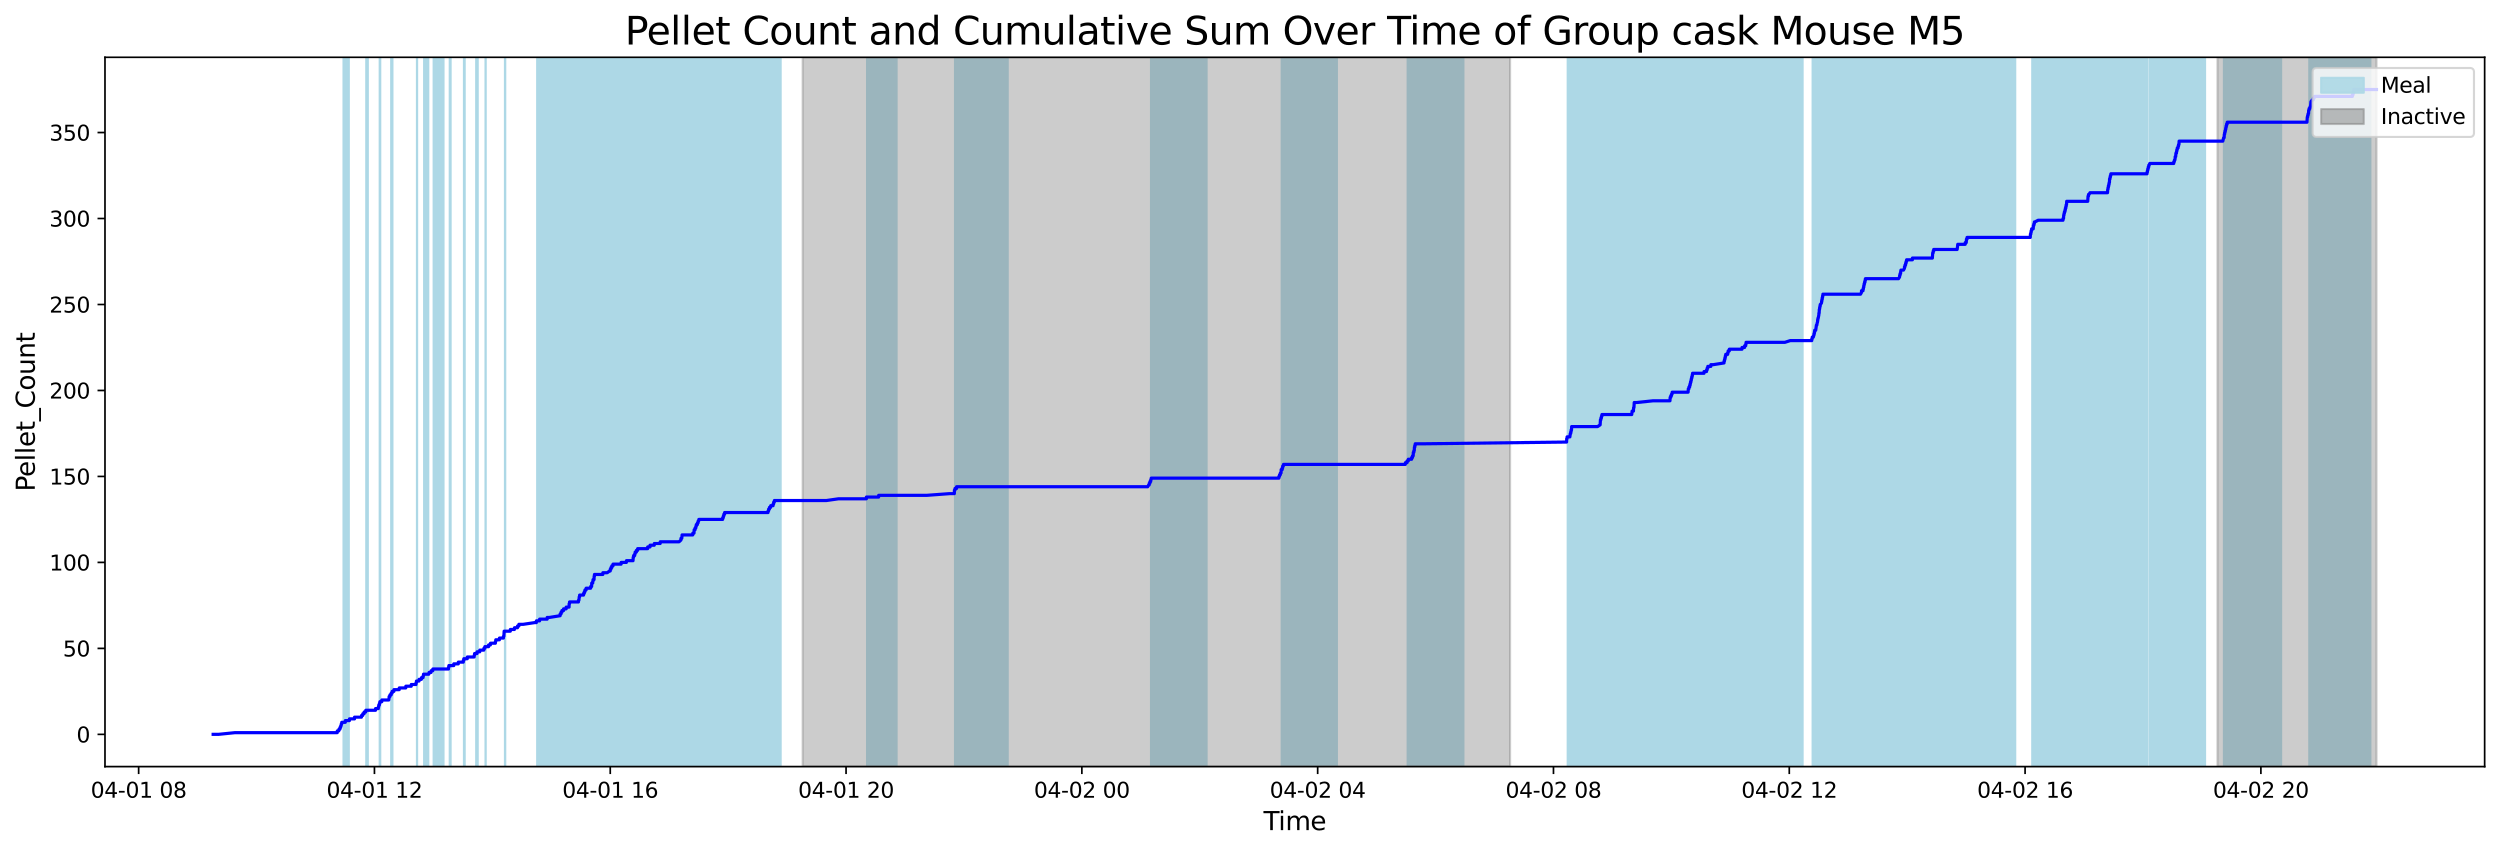 <?xml version="1.0" encoding="utf-8" standalone="no"?>
<!DOCTYPE svg PUBLIC "-//W3C//DTD SVG 1.1//EN"
  "http://www.w3.org/Graphics/SVG/1.1/DTD/svg11.dtd">
<svg xmlns:xlink="http://www.w3.org/1999/xlink" width="1172.435pt" height="399.009pt" viewBox="0 0 1172.435 399.009" xmlns="http://www.w3.org/2000/svg" version="1.1">
 <defs>
  <style type="text/css">*{stroke-linejoin: round; stroke-linecap: butt}</style>
 </defs>
 <g id="figure_1">
  <g id="patch_1">
   <path d="M 0 399.009 
L 1172.435 399.009 
L 1172.435 0 
L 0 0 
z
" style="fill: #ffffff"/>
  </g>
  <g id="axes_1">
   <g id="patch_2">
    <path d="M 49.235 359.517 
L 1165.235 359.517 
L 1165.235 26.877 
L 49.235 26.877 
z
" style="fill: #ffffff"/>
   </g>
   <g id="patch_3">
    <path d="M 163.58 359.517 
L 163.58 26.877 
L 161.104 26.877 
L 161.104 359.517 
z
" clip-path="url(#p92089dade2)" style="fill: #add8e6; stroke: #add8e6; stroke-linejoin: miter"/>
   </g>
   <g id="patch_4">
    <path d="M 162.637 359.517 
L 162.637 26.877 
L 162.728 26.877 
L 162.728 359.517 
z
" clip-path="url(#p92089dade2)" style="fill: #add8e6; stroke: #add8e6; stroke-linejoin: miter"/>
   </g>
   <g id="patch_5">
    <path d="M 172.492 359.517 
L 172.492 26.877 
L 171.768 26.877 
L 171.768 359.517 
z
" clip-path="url(#p92089dade2)" style="fill: #add8e6; stroke: #add8e6; stroke-linejoin: miter"/>
   </g>
   <g id="patch_6">
    <path d="M 178.069 359.517 
L 178.069 26.877 
L 178.323 26.877 
L 178.323 359.517 
z
" clip-path="url(#p92089dade2)" style="fill: #add8e6; stroke: #add8e6; stroke-linejoin: miter"/>
   </g>
   <g id="patch_7">
    <path d="M 184.034 359.517 
L 184.034 26.877 
L 183.464 26.877 
L 183.464 359.517 
z
" clip-path="url(#p92089dade2)" style="fill: #add8e6; stroke: #add8e6; stroke-linejoin: miter"/>
   </g>
   <g id="patch_8">
    <path d="M 195.543 359.517 
L 195.543 26.877 
L 195.61 26.877 
L 195.61 359.517 
z
" clip-path="url(#p92089dade2)" style="fill: #add8e6; stroke: #add8e6; stroke-linejoin: miter"/>
   </g>
   <g id="patch_9">
    <path d="M 200.84 359.517 
L 200.84 26.877 
L 198.896 26.877 
L 198.896 359.517 
z
" clip-path="url(#p92089dade2)" style="fill: #add8e6; stroke: #add8e6; stroke-linejoin: miter"/>
   </g>
   <g id="patch_10">
    <path d="M 207.996 359.517 
L 207.996 26.877 
L 203.373 26.877 
L 203.373 359.517 
z
" clip-path="url(#p92089dade2)" style="fill: #add8e6; stroke: #add8e6; stroke-linejoin: miter"/>
   </g>
   <g id="patch_11">
    <path d="M 210.92 359.517 
L 210.92 26.877 
L 211.326 26.877 
L 211.326 359.517 
z
" clip-path="url(#p92089dade2)" style="fill: #add8e6; stroke: #add8e6; stroke-linejoin: miter"/>
   </g>
   <g id="patch_12">
    <path d="M 217.582 359.517 
L 217.582 26.877 
L 217.927 26.877 
L 217.927 359.517 
z
" clip-path="url(#p92089dade2)" style="fill: #add8e6; stroke: #add8e6; stroke-linejoin: miter"/>
   </g>
   <g id="patch_13">
    <path d="M 224.034 359.517 
L 224.034 26.877 
L 223.318 26.877 
L 223.318 359.517 
z
" clip-path="url(#p92089dade2)" style="fill: #add8e6; stroke: #add8e6; stroke-linejoin: miter"/>
   </g>
   <g id="patch_14">
    <path d="M 227.697 359.517 
L 227.697 26.877 
L 227.78 26.877 
L 227.78 359.517 
z
" clip-path="url(#p92089dade2)" style="fill: #add8e6; stroke: #add8e6; stroke-linejoin: miter"/>
   </g>
   <g id="patch_15">
    <path d="M 236.94 359.517 
L 236.94 26.877 
L 236.81 26.877 
L 236.81 359.517 
z
" clip-path="url(#p92089dade2)" style="fill: #add8e6; stroke: #add8e6; stroke-linejoin: miter"/>
   </g>
   <g id="patch_16">
    <path d="M 277.977 359.517 
L 277.977 26.877 
L 251.923 26.877 
L 251.923 359.517 
z
" clip-path="url(#p92089dade2)" style="fill: #add8e6; stroke: #add8e6; stroke-linejoin: miter"/>
   </g>
   <g id="patch_17">
    <path d="M 289.681 359.517 
L 289.681 26.877 
L 262.942 26.877 
L 262.942 359.517 
z
" clip-path="url(#p92089dade2)" style="fill: #add8e6; stroke: #add8e6; stroke-linejoin: miter"/>
   </g>
   <g id="patch_18">
    <path d="M 267.292 359.517 
L 267.292 26.877 
L 267.579 26.877 
L 267.579 359.517 
z
" clip-path="url(#p92089dade2)" style="fill: #add8e6; stroke: #add8e6; stroke-linejoin: miter"/>
   </g>
   <g id="patch_19">
    <path d="M 272.431 359.517 
L 272.431 26.877 
L 272.178 26.877 
L 272.178 359.517 
z
" clip-path="url(#p92089dade2)" style="fill: #add8e6; stroke: #add8e6; stroke-linejoin: miter"/>
   </g>
   <g id="patch_20">
    <path d="M 274.145 359.517 
L 274.145 26.877 
L 274.624 26.877 
L 274.624 359.517 
z
" clip-path="url(#p92089dade2)" style="fill: #add8e6; stroke: #add8e6; stroke-linejoin: miter"/>
   </g>
   <g id="patch_21">
    <path d="M 277.381 359.517 
L 277.381 26.877 
L 278.403 26.877 
L 278.403 359.517 
z
" clip-path="url(#p92089dade2)" style="fill: #add8e6; stroke: #add8e6; stroke-linejoin: miter"/>
   </g>
   <g id="patch_22">
    <path d="M 278.911 359.517 
L 278.911 26.877 
L 279.071 26.877 
L 279.071 359.517 
z
" clip-path="url(#p92089dade2)" style="fill: #add8e6; stroke: #add8e6; stroke-linejoin: miter"/>
   </g>
   <g id="patch_23">
    <path d="M 313.065 359.517 
L 313.065 26.877 
L 286.856 26.877 
L 286.856 359.517 
z
" clip-path="url(#p92089dade2)" style="fill: #add8e6; stroke: #add8e6; stroke-linejoin: miter"/>
   </g>
   <g id="patch_24">
    <path d="M 287.532 359.517 
L 287.532 26.877 
L 287.936 26.877 
L 287.936 359.517 
z
" clip-path="url(#p92089dade2)" style="fill: #add8e6; stroke: #add8e6; stroke-linejoin: miter"/>
   </g>
   <g id="patch_25">
    <path d="M 324.078 359.517 
L 324.078 26.877 
L 297.565 26.877 
L 297.565 359.517 
z
" clip-path="url(#p92089dade2)" style="fill: #add8e6; stroke: #add8e6; stroke-linejoin: miter"/>
   </g>
   <g id="patch_26">
    <path d="M 298.112 359.517 
L 298.112 26.877 
L 298.122 26.877 
L 298.122 359.517 
z
" clip-path="url(#p92089dade2)" style="fill: #add8e6; stroke: #add8e6; stroke-linejoin: miter"/>
   </g>
   <g id="patch_27">
    <path d="M 346.487 359.517 
L 346.487 26.877 
L 319.948 26.877 
L 319.948 359.517 
z
" clip-path="url(#p92089dade2)" style="fill: #add8e6; stroke: #add8e6; stroke-linejoin: miter"/>
   </g>
   <g id="patch_28">
    <path d="M 321.198 359.517 
L 321.198 26.877 
L 320.289 26.877 
L 320.289 359.517 
z
" clip-path="url(#p92089dade2)" style="fill: #add8e6; stroke: #add8e6; stroke-linejoin: miter"/>
   </g>
   <g id="patch_29">
    <path d="M 325.903 359.517 
L 325.903 26.877 
L 325.832 26.877 
L 325.832 359.517 
z
" clip-path="url(#p92089dade2)" style="fill: #add8e6; stroke: #add8e6; stroke-linejoin: miter"/>
   </g>
   <g id="patch_30">
    <path d="M 327.133 359.517 
L 327.133 26.877 
L 326.922 26.877 
L 326.922 359.517 
z
" clip-path="url(#p92089dade2)" style="fill: #add8e6; stroke: #add8e6; stroke-linejoin: miter"/>
   </g>
   <g id="patch_31">
    <path d="M 328.028 359.517 
L 328.028 26.877 
L 328.233 26.877 
L 328.233 359.517 
z
" clip-path="url(#p92089dade2)" style="fill: #add8e6; stroke: #add8e6; stroke-linejoin: miter"/>
   </g>
   <g id="patch_32">
    <path d="M 366.108 359.517 
L 366.108 26.877 
L 339.517 26.877 
L 339.517 359.517 
z
" clip-path="url(#p92089dade2)" style="fill: #add8e6; stroke: #add8e6; stroke-linejoin: miter"/>
   </g>
   <g id="patch_33">
    <path d="M 340.185 359.517 
L 340.185 26.877 
L 340.289 26.877 
L 340.289 359.517 
z
" clip-path="url(#p92089dade2)" style="fill: #add8e6; stroke: #add8e6; stroke-linejoin: miter"/>
   </g>
   <g id="patch_34">
    <path d="M 360.726 359.517 
L 360.726 26.877 
L 360.687 26.877 
L 360.687 359.517 
z
" clip-path="url(#p92089dade2)" style="fill: #add8e6; stroke: #add8e6; stroke-linejoin: miter"/>
   </g>
   <g id="patch_35">
    <path d="M 362.614 359.517 
L 362.614 26.877 
L 363.516 26.877 
L 363.516 359.517 
z
" clip-path="url(#p92089dade2)" style="fill: #add8e6; stroke: #add8e6; stroke-linejoin: miter"/>
   </g>
   <g id="patch_36">
    <path d="M 420.472 359.517 
L 420.472 26.877 
L 406.631 26.877 
L 406.631 359.517 
z
" clip-path="url(#p92089dade2)" style="fill: #add8e6; stroke: #add8e6; stroke-linejoin: miter"/>
   </g>
   <g id="patch_37">
    <path d="M 472.586 359.517 
L 472.586 26.877 
L 447.876 26.877 
L 447.876 359.517 
z
" clip-path="url(#p92089dade2)" style="fill: #add8e6; stroke: #add8e6; stroke-linejoin: miter"/>
   </g>
   <g id="patch_38">
    <path d="M 448.819 359.517 
L 448.819 26.877 
L 448.89 26.877 
L 448.89 359.517 
z
" clip-path="url(#p92089dade2)" style="fill: #add8e6; stroke: #add8e6; stroke-linejoin: miter"/>
   </g>
   <g id="patch_39">
    <path d="M 565.855 359.517 
L 565.855 26.877 
L 539.792 26.877 
L 539.792 359.517 
z
" clip-path="url(#p92089dade2)" style="fill: #add8e6; stroke: #add8e6; stroke-linejoin: miter"/>
   </g>
   <g id="patch_40">
    <path d="M 540.514 359.517 
L 540.514 26.877 
L 540.27 26.877 
L 540.27 359.517 
z
" clip-path="url(#p92089dade2)" style="fill: #add8e6; stroke: #add8e6; stroke-linejoin: miter"/>
   </g>
   <g id="patch_41">
    <path d="M 626.962 359.517 
L 626.962 26.877 
L 601.084 26.877 
L 601.084 359.517 
z
" clip-path="url(#p92089dade2)" style="fill: #add8e6; stroke: #add8e6; stroke-linejoin: miter"/>
   </g>
   <g id="patch_42">
    <path d="M 601.611 359.517 
L 601.611 26.877 
L 601.921 26.877 
L 601.921 359.517 
z
" clip-path="url(#p92089dade2)" style="fill: #add8e6; stroke: #add8e6; stroke-linejoin: miter"/>
   </g>
   <g id="patch_43">
    <path d="M 686.294 359.517 
L 686.294 26.877 
L 660.156 26.877 
L 660.156 359.517 
z
" clip-path="url(#p92089dade2)" style="fill: #add8e6; stroke: #add8e6; stroke-linejoin: miter"/>
   </g>
   <g id="patch_44">
    <path d="M 666.424 359.517 
L 666.424 26.877 
L 662.274 26.877 
L 662.274 359.517 
z
" clip-path="url(#p92089dade2)" style="fill: #add8e6; stroke: #add8e6; stroke-linejoin: miter"/>
   </g>
   <g id="patch_45">
    <path d="M 662.942 359.517 
L 662.942 26.877 
L 663.547 26.877 
L 663.547 359.517 
z
" clip-path="url(#p92089dade2)" style="fill: #add8e6; stroke: #add8e6; stroke-linejoin: miter"/>
   </g>
   <g id="patch_46">
    <path d="M 664.028 359.517 
L 664.028 26.877 
L 664.192 26.877 
L 664.192 359.517 
z
" clip-path="url(#p92089dade2)" style="fill: #add8e6; stroke: #add8e6; stroke-linejoin: miter"/>
   </g>
   <g id="patch_47">
    <path d="M 761.708 359.517 
L 761.708 26.877 
L 735.213 26.877 
L 735.213 359.517 
z
" clip-path="url(#p92089dade2)" style="fill: #add8e6; stroke: #add8e6; stroke-linejoin: miter"/>
   </g>
   <g id="patch_48">
    <path d="M 763.52 359.517 
L 763.52 26.877 
L 737.311 26.877 
L 737.311 359.517 
z
" clip-path="url(#p92089dade2)" style="fill: #add8e6; stroke: #add8e6; stroke-linejoin: miter"/>
   </g>
   <g id="patch_49">
    <path d="M 777.597 359.517 
L 777.597 26.877 
L 751.288 26.877 
L 751.288 359.517 
z
" clip-path="url(#p92089dade2)" style="fill: #add8e6; stroke: #add8e6; stroke-linejoin: miter"/>
   </g>
   <g id="patch_50">
    <path d="M 753.291 359.517 
L 753.291 26.877 
L 751.635 26.877 
L 751.635 359.517 
z
" clip-path="url(#p92089dade2)" style="fill: #add8e6; stroke: #add8e6; stroke-linejoin: miter"/>
   </g>
   <g id="patch_51">
    <path d="M 792.503 359.517 
L 792.503 26.877 
L 765.665 26.877 
L 765.665 359.517 
z
" clip-path="url(#p92089dade2)" style="fill: #add8e6; stroke: #add8e6; stroke-linejoin: miter"/>
   </g>
   <g id="patch_52">
    <path d="M 793.256 359.517 
L 793.256 26.877 
L 766.695 26.877 
L 766.695 359.517 
z
" clip-path="url(#p92089dade2)" style="fill: #add8e6; stroke: #add8e6; stroke-linejoin: miter"/>
   </g>
   <g id="patch_53">
    <path d="M 802.487 359.517 
L 802.487 26.877 
L 783.851 26.877 
L 783.851 359.517 
z
" clip-path="url(#p92089dade2)" style="fill: #add8e6; stroke: #add8e6; stroke-linejoin: miter"/>
   </g>
   <g id="patch_54">
    <path d="M 784.802 359.517 
L 784.802 26.877 
L 784.581 26.877 
L 784.581 359.517 
z
" clip-path="url(#p92089dade2)" style="fill: #add8e6; stroke: #add8e6; stroke-linejoin: miter"/>
   </g>
   <g id="patch_55">
    <path d="M 818.883 359.517 
L 818.883 26.877 
L 793.824 26.877 
L 793.824 359.517 
z
" clip-path="url(#p92089dade2)" style="fill: #add8e6; stroke: #add8e6; stroke-linejoin: miter"/>
   </g>
   <g id="patch_56">
    <path d="M 800.681 359.517 
L 800.681 26.877 
L 801.167 26.877 
L 801.167 359.517 
z
" clip-path="url(#p92089dade2)" style="fill: #add8e6; stroke: #add8e6; stroke-linejoin: miter"/>
   </g>
   <g id="patch_57">
    <path d="M 835.624 359.517 
L 835.624 26.877 
L 809.666 26.877 
L 809.666 359.517 
z
" clip-path="url(#p92089dade2)" style="fill: #add8e6; stroke: #add8e6; stroke-linejoin: miter"/>
   </g>
   <g id="patch_58">
    <path d="M 810.49 359.517 
L 810.49 26.877 
L 811.298 26.877 
L 811.298 359.517 
z
" clip-path="url(#p92089dade2)" style="fill: #add8e6; stroke: #add8e6; stroke-linejoin: miter"/>
   </g>
   <g id="patch_59">
    <path d="M 845.377 359.517 
L 845.377 26.877 
L 819.139 26.877 
L 819.139 359.517 
z
" clip-path="url(#p92089dade2)" style="fill: #add8e6; stroke: #add8e6; stroke-linejoin: miter"/>
   </g>
   <g id="patch_60">
    <path d="M 866.788 359.517 
L 866.788 26.877 
L 850.073 26.877 
L 850.073 359.517 
z
" clip-path="url(#p92089dade2)" style="fill: #add8e6; stroke: #add8e6; stroke-linejoin: miter"/>
   </g>
   <g id="patch_61">
    <path d="M 877.343 359.517 
L 877.343 26.877 
L 851.252 26.877 
L 851.252 359.517 
z
" clip-path="url(#p92089dade2)" style="fill: #add8e6; stroke: #add8e6; stroke-linejoin: miter"/>
   </g>
   <g id="patch_62">
    <path d="M 875.445 359.517 
L 875.445 26.877 
L 852.438 26.877 
L 852.438 359.517 
z
" clip-path="url(#p92089dade2)" style="fill: #add8e6; stroke: #add8e6; stroke-linejoin: miter"/>
   </g>
   <g id="patch_63">
    <path d="M 869.365 359.517 
L 869.365 26.877 
L 852.659 26.877 
L 852.659 359.517 
z
" clip-path="url(#p92089dade2)" style="fill: #add8e6; stroke: #add8e6; stroke-linejoin: miter"/>
   </g>
   <g id="patch_64">
    <path d="M 861.574 359.517 
L 861.574 26.877 
L 854.045 26.877 
L 854.045 359.517 
z
" clip-path="url(#p92089dade2)" style="fill: #add8e6; stroke: #add8e6; stroke-linejoin: miter"/>
   </g>
   <g id="patch_65">
    <path d="M 879.787 359.517 
L 879.787 26.877 
L 855.212 26.877 
L 855.212 359.517 
z
" clip-path="url(#p92089dade2)" style="fill: #add8e6; stroke: #add8e6; stroke-linejoin: miter"/>
   </g>
   <g id="patch_66">
    <path d="M 900.087 359.517 
L 900.087 26.877 
L 873.337 26.877 
L 873.337 359.517 
z
" clip-path="url(#p92089dade2)" style="fill: #add8e6; stroke: #add8e6; stroke-linejoin: miter"/>
   </g>
   <g id="patch_67">
    <path d="M 873.895 359.517 
L 873.895 26.877 
L 875.133 26.877 
L 875.133 359.517 
z
" clip-path="url(#p92089dade2)" style="fill: #add8e6; stroke: #add8e6; stroke-linejoin: miter"/>
   </g>
   <g id="patch_68">
    <path d="M 918.042 359.517 
L 918.042 26.877 
L 891.659 26.877 
L 891.659 359.517 
z
" clip-path="url(#p92089dade2)" style="fill: #add8e6; stroke: #add8e6; stroke-linejoin: miter"/>
   </g>
   <g id="patch_69">
    <path d="M 920.277 359.517 
L 920.277 26.877 
L 894.679 26.877 
L 894.679 359.517 
z
" clip-path="url(#p92089dade2)" style="fill: #add8e6; stroke: #add8e6; stroke-linejoin: miter"/>
   </g>
   <g id="patch_70">
    <path d="M 933.462 359.517 
L 933.462 26.877 
L 907.204 26.877 
L 907.204 359.517 
z
" clip-path="url(#p92089dade2)" style="fill: #add8e6; stroke: #add8e6; stroke-linejoin: miter"/>
   </g>
   <g id="patch_71">
    <path d="M 945.082 359.517 
L 945.082 26.877 
L 918.807 26.877 
L 918.807 359.517 
z
" clip-path="url(#p92089dade2)" style="fill: #add8e6; stroke: #add8e6; stroke-linejoin: miter"/>
   </g>
   <g id="patch_72">
    <path d="M 927.873 359.517 
L 927.873 26.877 
L 922.815 26.877 
L 922.815 359.517 
z
" clip-path="url(#p92089dade2)" style="fill: #add8e6; stroke: #add8e6; stroke-linejoin: miter"/>
   </g>
   <g id="patch_73">
    <path d="M 979.364 359.517 
L 979.364 26.877 
L 953.072 26.877 
L 953.072 359.517 
z
" clip-path="url(#p92089dade2)" style="fill: #add8e6; stroke: #add8e6; stroke-linejoin: miter"/>
   </g>
   <g id="patch_74">
    <path d="M 980.769 359.517 
L 980.769 26.877 
L 954.254 26.877 
L 954.254 359.517 
z
" clip-path="url(#p92089dade2)" style="fill: #add8e6; stroke: #add8e6; stroke-linejoin: miter"/>
   </g>
   <g id="patch_75">
    <path d="M 983.05 359.517 
L 983.05 26.877 
L 967.786 26.877 
L 967.786 359.517 
z
" clip-path="url(#p92089dade2)" style="fill: #add8e6; stroke: #add8e6; stroke-linejoin: miter"/>
   </g>
   <g id="patch_76">
    <path d="M 974.72 359.517 
L 974.72 26.877 
L 968.008 26.877 
L 968.008 359.517 
z
" clip-path="url(#p92089dade2)" style="fill: #add8e6; stroke: #add8e6; stroke-linejoin: miter"/>
   </g>
   <g id="patch_77">
    <path d="M 968.707 359.517 
L 968.707 26.877 
L 969.598 26.877 
L 969.598 359.517 
z
" clip-path="url(#p92089dade2)" style="fill: #add8e6; stroke: #add8e6; stroke-linejoin: miter"/>
   </g>
   <g id="patch_78">
    <path d="M 1006.311 359.517 
L 1006.311 26.877 
L 979.703 26.877 
L 979.703 359.517 
z
" clip-path="url(#p92089dade2)" style="fill: #add8e6; stroke: #add8e6; stroke-linejoin: miter"/>
   </g>
   <g id="patch_79">
    <path d="M 1006.887 359.517 
L 1006.887 26.877 
L 990.318 26.877 
L 990.318 359.517 
z
" clip-path="url(#p92089dade2)" style="fill: #add8e6; stroke: #add8e6; stroke-linejoin: miter"/>
   </g>
   <g id="patch_80">
    <path d="M 1034.111 359.517 
L 1034.111 26.877 
L 1008.004 26.877 
L 1008.004 359.517 
z
" clip-path="url(#p92089dade2)" style="fill: #add8e6; stroke: #add8e6; stroke-linejoin: miter"/>
   </g>
   <g id="patch_81">
    <path d="M 1023.534 359.517 
L 1023.534 26.877 
L 1019.78 26.877 
L 1019.78 359.517 
z
" clip-path="url(#p92089dade2)" style="fill: #add8e6; stroke: #add8e6; stroke-linejoin: miter"/>
   </g>
   <g id="patch_82">
    <path d="M 1024.492 359.517 
L 1024.492 26.877 
L 1022.162 26.877 
L 1022.162 359.517 
z
" clip-path="url(#p92089dade2)" style="fill: #add8e6; stroke: #add8e6; stroke-linejoin: miter"/>
   </g>
   <g id="patch_83">
    <path d="M 1069.783 359.517 
L 1069.783 26.877 
L 1042.963 26.877 
L 1042.963 359.517 
z
" clip-path="url(#p92089dade2)" style="fill: #add8e6; stroke: #add8e6; stroke-linejoin: miter"/>
   </g>
   <g id="patch_84">
    <path d="M 1057.474 359.517 
L 1057.474 26.877 
L 1043.775 26.877 
L 1043.775 359.517 
z
" clip-path="url(#p92089dade2)" style="fill: #add8e6; stroke: #add8e6; stroke-linejoin: miter"/>
   </g>
   <g id="patch_85">
    <path d="M 1044.706 359.517 
L 1044.706 26.877 
L 1044.829 26.877 
L 1044.829 359.517 
z
" clip-path="url(#p92089dade2)" style="fill: #add8e6; stroke: #add8e6; stroke-linejoin: miter"/>
   </g>
   <g id="patch_86">
    <path d="M 1109.118 359.517 
L 1109.118 26.877 
L 1082.995 26.877 
L 1082.995 359.517 
z
" clip-path="url(#p92089dade2)" style="fill: #add8e6; stroke: #add8e6; stroke-linejoin: miter"/>
   </g>
   <g id="patch_87">
    <path d="M 1083.516 359.517 
L 1083.516 26.877 
L 1084.112 26.877 
L 1084.112 359.517 
z
" clip-path="url(#p92089dade2)" style="fill: #add8e6; stroke: #add8e6; stroke-linejoin: miter"/>
   </g>
   <g id="patch_88">
    <path d="M 1111.637 359.517 
L 1111.637 26.877 
L 1086.981 26.877 
L 1086.981 359.517 
z
" clip-path="url(#p92089dade2)" style="fill: #add8e6; stroke: #add8e6; stroke-linejoin: miter"/>
   </g>
   <g id="patch_89">
    <path d="M 1103.617 359.517 
L 1103.617 26.877 
L 1104.208 26.877 
L 1104.208 359.517 
z
" clip-path="url(#p92089dade2)" style="fill: #add8e6; stroke: #add8e6; stroke-linejoin: miter"/>
   </g>
   <g id="patch_90">
    <path d="M 376.428 359.517 
L 376.428 26.877 
L 708.187 26.877 
L 708.187 359.517 
z
" clip-path="url(#p92089dade2)" style="fill: #808080; opacity: 0.4; stroke: #808080; stroke-linejoin: miter"/>
   </g>
   <g id="patch_91">
    <path d="M 1039.946 359.517 
L 1039.946 26.877 
L 1114.508 26.877 
L 1114.508 359.517 
z
" clip-path="url(#p92089dade2)" style="fill: #808080; opacity: 0.4; stroke: #808080; stroke-linejoin: miter"/>
   </g>
   <g id="matplotlib.axis_1">
    <g id="xtick_1">
     <g id="line2d_1">
      <defs>
       <path id="m3ced8409f7" d="M 0 0 
L 0 3.5 
" style="stroke: #000000; stroke-width: 0.8"/>
      </defs>
      <g>
       <use xlink:href="#m3ced8409f7" x="65.02" y="359.517" style="stroke: #000000; stroke-width: 0.8"/>
      </g>
     </g>
     <g id="text_1">
      <!-- 04-01 08 -->
      <g transform="translate(42.54 374.116) scale(0.1 -0.1)">
       <defs>
        <path id="DejaVuSans-30" d="M 2034 4250 
Q 1547 4250 1301 3770 
Q 1056 3291 1056 2328 
Q 1056 1369 1301 889 
Q 1547 409 2034 409 
Q 2525 409 2770 889 
Q 3016 1369 3016 2328 
Q 3016 3291 2770 3770 
Q 2525 4250 2034 4250 
z
M 2034 4750 
Q 2819 4750 3233 4129 
Q 3647 3509 3647 2328 
Q 3647 1150 3233 529 
Q 2819 -91 2034 -91 
Q 1250 -91 836 529 
Q 422 1150 422 2328 
Q 422 3509 836 4129 
Q 1250 4750 2034 4750 
z
" transform="scale(0.016)"/>
        <path id="DejaVuSans-34" d="M 2419 4116 
L 825 1625 
L 2419 1625 
L 2419 4116 
z
M 2253 4666 
L 3047 4666 
L 3047 1625 
L 3713 1625 
L 3713 1100 
L 3047 1100 
L 3047 0 
L 2419 0 
L 2419 1100 
L 313 1100 
L 313 1709 
L 2253 4666 
z
" transform="scale(0.016)"/>
        <path id="DejaVuSans-2d" d="M 313 2009 
L 1997 2009 
L 1997 1497 
L 313 1497 
L 313 2009 
z
" transform="scale(0.016)"/>
        <path id="DejaVuSans-31" d="M 794 531 
L 1825 531 
L 1825 4091 
L 703 3866 
L 703 4441 
L 1819 4666 
L 2450 4666 
L 2450 531 
L 3481 531 
L 3481 0 
L 794 0 
L 794 531 
z
" transform="scale(0.016)"/>
        <path id="DejaVuSans-20" transform="scale(0.016)"/>
        <path id="DejaVuSans-38" d="M 2034 2216 
Q 1584 2216 1326 1975 
Q 1069 1734 1069 1313 
Q 1069 891 1326 650 
Q 1584 409 2034 409 
Q 2484 409 2743 651 
Q 3003 894 3003 1313 
Q 3003 1734 2745 1975 
Q 2488 2216 2034 2216 
z
M 1403 2484 
Q 997 2584 770 2862 
Q 544 3141 544 3541 
Q 544 4100 942 4425 
Q 1341 4750 2034 4750 
Q 2731 4750 3128 4425 
Q 3525 4100 3525 3541 
Q 3525 3141 3298 2862 
Q 3072 2584 2669 2484 
Q 3125 2378 3379 2068 
Q 3634 1759 3634 1313 
Q 3634 634 3220 271 
Q 2806 -91 2034 -91 
Q 1263 -91 848 271 
Q 434 634 434 1313 
Q 434 1759 690 2068 
Q 947 2378 1403 2484 
z
M 1172 3481 
Q 1172 3119 1398 2916 
Q 1625 2713 2034 2713 
Q 2441 2713 2670 2916 
Q 2900 3119 2900 3481 
Q 2900 3844 2670 4047 
Q 2441 4250 2034 4250 
Q 1625 4250 1398 4047 
Q 1172 3844 1172 3481 
z
" transform="scale(0.016)"/>
       </defs>
       <use xlink:href="#DejaVuSans-30"/>
       <use xlink:href="#DejaVuSans-34" x="63.623"/>
       <use xlink:href="#DejaVuSans-2d" x="127.246"/>
       <use xlink:href="#DejaVuSans-30" x="163.33"/>
       <use xlink:href="#DejaVuSans-31" x="226.953"/>
       <use xlink:href="#DejaVuSans-20" x="290.576"/>
       <use xlink:href="#DejaVuSans-30" x="322.363"/>
       <use xlink:href="#DejaVuSans-38" x="385.986"/>
      </g>
     </g>
    </g>
    <g id="xtick_2">
     <g id="line2d_2">
      <g>
       <use xlink:href="#m3ced8409f7" x="175.606" y="359.517" style="stroke: #000000; stroke-width: 0.8"/>
      </g>
     </g>
     <g id="text_2">
      <!-- 04-01 12 -->
      <g transform="translate(153.126 374.116) scale(0.1 -0.1)">
       <defs>
        <path id="DejaVuSans-32" d="M 1228 531 
L 3431 531 
L 3431 0 
L 469 0 
L 469 531 
Q 828 903 1448 1529 
Q 2069 2156 2228 2338 
Q 2531 2678 2651 2914 
Q 2772 3150 2772 3378 
Q 2772 3750 2511 3984 
Q 2250 4219 1831 4219 
Q 1534 4219 1204 4116 
Q 875 4013 500 3803 
L 500 4441 
Q 881 4594 1212 4672 
Q 1544 4750 1819 4750 
Q 2544 4750 2975 4387 
Q 3406 4025 3406 3419 
Q 3406 3131 3298 2873 
Q 3191 2616 2906 2266 
Q 2828 2175 2409 1742 
Q 1991 1309 1228 531 
z
" transform="scale(0.016)"/>
       </defs>
       <use xlink:href="#DejaVuSans-30"/>
       <use xlink:href="#DejaVuSans-34" x="63.623"/>
       <use xlink:href="#DejaVuSans-2d" x="127.246"/>
       <use xlink:href="#DejaVuSans-30" x="163.33"/>
       <use xlink:href="#DejaVuSans-31" x="226.953"/>
       <use xlink:href="#DejaVuSans-20" x="290.576"/>
       <use xlink:href="#DejaVuSans-31" x="322.363"/>
       <use xlink:href="#DejaVuSans-32" x="385.986"/>
      </g>
     </g>
    </g>
    <g id="xtick_3">
     <g id="line2d_3">
      <g>
       <use xlink:href="#m3ced8409f7" x="286.193" y="359.517" style="stroke: #000000; stroke-width: 0.8"/>
      </g>
     </g>
     <g id="text_3">
      <!-- 04-01 16 -->
      <g transform="translate(263.712 374.116) scale(0.1 -0.1)">
       <defs>
        <path id="DejaVuSans-36" d="M 2113 2584 
Q 1688 2584 1439 2293 
Q 1191 2003 1191 1497 
Q 1191 994 1439 701 
Q 1688 409 2113 409 
Q 2538 409 2786 701 
Q 3034 994 3034 1497 
Q 3034 2003 2786 2293 
Q 2538 2584 2113 2584 
z
M 3366 4563 
L 3366 3988 
Q 3128 4100 2886 4159 
Q 2644 4219 2406 4219 
Q 1781 4219 1451 3797 
Q 1122 3375 1075 2522 
Q 1259 2794 1537 2939 
Q 1816 3084 2150 3084 
Q 2853 3084 3261 2657 
Q 3669 2231 3669 1497 
Q 3669 778 3244 343 
Q 2819 -91 2113 -91 
Q 1303 -91 875 529 
Q 447 1150 447 2328 
Q 447 3434 972 4092 
Q 1497 4750 2381 4750 
Q 2619 4750 2861 4703 
Q 3103 4656 3366 4563 
z
" transform="scale(0.016)"/>
       </defs>
       <use xlink:href="#DejaVuSans-30"/>
       <use xlink:href="#DejaVuSans-34" x="63.623"/>
       <use xlink:href="#DejaVuSans-2d" x="127.246"/>
       <use xlink:href="#DejaVuSans-30" x="163.33"/>
       <use xlink:href="#DejaVuSans-31" x="226.953"/>
       <use xlink:href="#DejaVuSans-20" x="290.576"/>
       <use xlink:href="#DejaVuSans-31" x="322.363"/>
       <use xlink:href="#DejaVuSans-36" x="385.986"/>
      </g>
     </g>
    </g>
    <g id="xtick_4">
     <g id="line2d_4">
      <g>
       <use xlink:href="#m3ced8409f7" x="396.779" y="359.517" style="stroke: #000000; stroke-width: 0.8"/>
      </g>
     </g>
     <g id="text_4">
      <!-- 04-01 20 -->
      <g transform="translate(374.299 374.116) scale(0.1 -0.1)">
       <use xlink:href="#DejaVuSans-30"/>
       <use xlink:href="#DejaVuSans-34" x="63.623"/>
       <use xlink:href="#DejaVuSans-2d" x="127.246"/>
       <use xlink:href="#DejaVuSans-30" x="163.33"/>
       <use xlink:href="#DejaVuSans-31" x="226.953"/>
       <use xlink:href="#DejaVuSans-20" x="290.576"/>
       <use xlink:href="#DejaVuSans-32" x="322.363"/>
       <use xlink:href="#DejaVuSans-30" x="385.986"/>
      </g>
     </g>
    </g>
    <g id="xtick_5">
     <g id="line2d_5">
      <g>
       <use xlink:href="#m3ced8409f7" x="507.366" y="359.517" style="stroke: #000000; stroke-width: 0.8"/>
      </g>
     </g>
     <g id="text_5">
      <!-- 04-02 00 -->
      <g transform="translate(484.885 374.116) scale(0.1 -0.1)">
       <use xlink:href="#DejaVuSans-30"/>
       <use xlink:href="#DejaVuSans-34" x="63.623"/>
       <use xlink:href="#DejaVuSans-2d" x="127.246"/>
       <use xlink:href="#DejaVuSans-30" x="163.33"/>
       <use xlink:href="#DejaVuSans-32" x="226.953"/>
       <use xlink:href="#DejaVuSans-20" x="290.576"/>
       <use xlink:href="#DejaVuSans-30" x="322.363"/>
       <use xlink:href="#DejaVuSans-30" x="385.986"/>
      </g>
     </g>
    </g>
    <g id="xtick_6">
     <g id="line2d_6">
      <g>
       <use xlink:href="#m3ced8409f7" x="617.952" y="359.517" style="stroke: #000000; stroke-width: 0.8"/>
      </g>
     </g>
     <g id="text_6">
      <!-- 04-02 04 -->
      <g transform="translate(595.471 374.116) scale(0.1 -0.1)">
       <use xlink:href="#DejaVuSans-30"/>
       <use xlink:href="#DejaVuSans-34" x="63.623"/>
       <use xlink:href="#DejaVuSans-2d" x="127.246"/>
       <use xlink:href="#DejaVuSans-30" x="163.33"/>
       <use xlink:href="#DejaVuSans-32" x="226.953"/>
       <use xlink:href="#DejaVuSans-20" x="290.576"/>
       <use xlink:href="#DejaVuSans-30" x="322.363"/>
       <use xlink:href="#DejaVuSans-34" x="385.986"/>
      </g>
     </g>
    </g>
    <g id="xtick_7">
     <g id="line2d_7">
      <g>
       <use xlink:href="#m3ced8409f7" x="728.538" y="359.517" style="stroke: #000000; stroke-width: 0.8"/>
      </g>
     </g>
     <g id="text_7">
      <!-- 04-02 08 -->
      <g transform="translate(706.058 374.116) scale(0.1 -0.1)">
       <use xlink:href="#DejaVuSans-30"/>
       <use xlink:href="#DejaVuSans-34" x="63.623"/>
       <use xlink:href="#DejaVuSans-2d" x="127.246"/>
       <use xlink:href="#DejaVuSans-30" x="163.33"/>
       <use xlink:href="#DejaVuSans-32" x="226.953"/>
       <use xlink:href="#DejaVuSans-20" x="290.576"/>
       <use xlink:href="#DejaVuSans-30" x="322.363"/>
       <use xlink:href="#DejaVuSans-38" x="385.986"/>
      </g>
     </g>
    </g>
    <g id="xtick_8">
     <g id="line2d_8">
      <g>
       <use xlink:href="#m3ced8409f7" x="839.125" y="359.517" style="stroke: #000000; stroke-width: 0.8"/>
      </g>
     </g>
     <g id="text_8">
      <!-- 04-02 12 -->
      <g transform="translate(816.644 374.116) scale(0.1 -0.1)">
       <use xlink:href="#DejaVuSans-30"/>
       <use xlink:href="#DejaVuSans-34" x="63.623"/>
       <use xlink:href="#DejaVuSans-2d" x="127.246"/>
       <use xlink:href="#DejaVuSans-30" x="163.33"/>
       <use xlink:href="#DejaVuSans-32" x="226.953"/>
       <use xlink:href="#DejaVuSans-20" x="290.576"/>
       <use xlink:href="#DejaVuSans-31" x="322.363"/>
       <use xlink:href="#DejaVuSans-32" x="385.986"/>
      </g>
     </g>
    </g>
    <g id="xtick_9">
     <g id="line2d_9">
      <g>
       <use xlink:href="#m3ced8409f7" x="949.711" y="359.517" style="stroke: #000000; stroke-width: 0.8"/>
      </g>
     </g>
     <g id="text_9">
      <!-- 04-02 16 -->
      <g transform="translate(927.231 374.116) scale(0.1 -0.1)">
       <use xlink:href="#DejaVuSans-30"/>
       <use xlink:href="#DejaVuSans-34" x="63.623"/>
       <use xlink:href="#DejaVuSans-2d" x="127.246"/>
       <use xlink:href="#DejaVuSans-30" x="163.33"/>
       <use xlink:href="#DejaVuSans-32" x="226.953"/>
       <use xlink:href="#DejaVuSans-20" x="290.576"/>
       <use xlink:href="#DejaVuSans-31" x="322.363"/>
       <use xlink:href="#DejaVuSans-36" x="385.986"/>
      </g>
     </g>
    </g>
    <g id="xtick_10">
     <g id="line2d_10">
      <g>
       <use xlink:href="#m3ced8409f7" x="1060.297" y="359.517" style="stroke: #000000; stroke-width: 0.8"/>
      </g>
     </g>
     <g id="text_10">
      <!-- 04-02 20 -->
      <g transform="translate(1037.817 374.116) scale(0.1 -0.1)">
       <use xlink:href="#DejaVuSans-30"/>
       <use xlink:href="#DejaVuSans-34" x="63.623"/>
       <use xlink:href="#DejaVuSans-2d" x="127.246"/>
       <use xlink:href="#DejaVuSans-30" x="163.33"/>
       <use xlink:href="#DejaVuSans-32" x="226.953"/>
       <use xlink:href="#DejaVuSans-20" x="290.576"/>
       <use xlink:href="#DejaVuSans-32" x="322.363"/>
       <use xlink:href="#DejaVuSans-30" x="385.986"/>
      </g>
     </g>
    </g>
    <g id="text_11">
     <!-- Time -->
     <g transform="translate(592.555 389.313) scale(0.12 -0.12)">
      <defs>
       <path id="DejaVuSans-54" d="M -19 4666 
L 3928 4666 
L 3928 4134 
L 2272 4134 
L 2272 0 
L 1638 0 
L 1638 4134 
L -19 4134 
L -19 4666 
z
" transform="scale(0.016)"/>
       <path id="DejaVuSans-69" d="M 603 3500 
L 1178 3500 
L 1178 0 
L 603 0 
L 603 3500 
z
M 603 4863 
L 1178 4863 
L 1178 4134 
L 603 4134 
L 603 4863 
z
" transform="scale(0.016)"/>
       <path id="DejaVuSans-6d" d="M 3328 2828 
Q 3544 3216 3844 3400 
Q 4144 3584 4550 3584 
Q 5097 3584 5394 3201 
Q 5691 2819 5691 2113 
L 5691 0 
L 5113 0 
L 5113 2094 
Q 5113 2597 4934 2840 
Q 4756 3084 4391 3084 
Q 3944 3084 3684 2787 
Q 3425 2491 3425 1978 
L 3425 0 
L 2847 0 
L 2847 2094 
Q 2847 2600 2669 2842 
Q 2491 3084 2119 3084 
Q 1678 3084 1418 2786 
Q 1159 2488 1159 1978 
L 1159 0 
L 581 0 
L 581 3500 
L 1159 3500 
L 1159 2956 
Q 1356 3278 1631 3431 
Q 1906 3584 2284 3584 
Q 2666 3584 2933 3390 
Q 3200 3197 3328 2828 
z
" transform="scale(0.016)"/>
       <path id="DejaVuSans-65" d="M 3597 1894 
L 3597 1613 
L 953 1613 
Q 991 1019 1311 708 
Q 1631 397 2203 397 
Q 2534 397 2845 478 
Q 3156 559 3463 722 
L 3463 178 
Q 3153 47 2828 -22 
Q 2503 -91 2169 -91 
Q 1331 -91 842 396 
Q 353 884 353 1716 
Q 353 2575 817 3079 
Q 1281 3584 2069 3584 
Q 2775 3584 3186 3129 
Q 3597 2675 3597 1894 
z
M 3022 2063 
Q 3016 2534 2758 2815 
Q 2500 3097 2075 3097 
Q 1594 3097 1305 2825 
Q 1016 2553 972 2059 
L 3022 2063 
z
" transform="scale(0.016)"/>
      </defs>
      <use xlink:href="#DejaVuSans-54"/>
      <use xlink:href="#DejaVuSans-69" x="57.959"/>
      <use xlink:href="#DejaVuSans-6d" x="85.742"/>
      <use xlink:href="#DejaVuSans-65" x="183.154"/>
     </g>
    </g>
   </g>
   <g id="matplotlib.axis_2">
    <g id="ytick_1">
     <g id="line2d_11">
      <defs>
       <path id="me70449dcb6" d="M 0 0 
L -3.5 0 
" style="stroke: #000000; stroke-width: 0.8"/>
      </defs>
      <g>
       <use xlink:href="#me70449dcb6" x="49.235" y="344.397" style="stroke: #000000; stroke-width: 0.8"/>
      </g>
     </g>
     <g id="text_12">
      <!-- 0 -->
      <g transform="translate(35.873 348.196) scale(0.1 -0.1)">
       <use xlink:href="#DejaVuSans-30"/>
      </g>
     </g>
    </g>
    <g id="ytick_2">
     <g id="line2d_12">
      <g>
       <use xlink:href="#me70449dcb6" x="49.235" y="304.077" style="stroke: #000000; stroke-width: 0.8"/>
      </g>
     </g>
     <g id="text_13">
      <!-- 50 -->
      <g transform="translate(29.51 307.876) scale(0.1 -0.1)">
       <defs>
        <path id="DejaVuSans-35" d="M 691 4666 
L 3169 4666 
L 3169 4134 
L 1269 4134 
L 1269 2991 
Q 1406 3038 1543 3061 
Q 1681 3084 1819 3084 
Q 2600 3084 3056 2656 
Q 3513 2228 3513 1497 
Q 3513 744 3044 326 
Q 2575 -91 1722 -91 
Q 1428 -91 1123 -41 
Q 819 9 494 109 
L 494 744 
Q 775 591 1075 516 
Q 1375 441 1709 441 
Q 2250 441 2565 725 
Q 2881 1009 2881 1497 
Q 2881 1984 2565 2268 
Q 2250 2553 1709 2553 
Q 1456 2553 1204 2497 
Q 953 2441 691 2322 
L 691 4666 
z
" transform="scale(0.016)"/>
       </defs>
       <use xlink:href="#DejaVuSans-35"/>
       <use xlink:href="#DejaVuSans-30" x="63.623"/>
      </g>
     </g>
    </g>
    <g id="ytick_3">
     <g id="line2d_13">
      <g>
       <use xlink:href="#me70449dcb6" x="49.235" y="263.757" style="stroke: #000000; stroke-width: 0.8"/>
      </g>
     </g>
     <g id="text_14">
      <!-- 100 -->
      <g transform="translate(23.148 267.556) scale(0.1 -0.1)">
       <use xlink:href="#DejaVuSans-31"/>
       <use xlink:href="#DejaVuSans-30" x="63.623"/>
       <use xlink:href="#DejaVuSans-30" x="127.246"/>
      </g>
     </g>
    </g>
    <g id="ytick_4">
     <g id="line2d_14">
      <g>
       <use xlink:href="#me70449dcb6" x="49.235" y="223.437" style="stroke: #000000; stroke-width: 0.8"/>
      </g>
     </g>
     <g id="text_15">
      <!-- 150 -->
      <g transform="translate(23.148 227.236) scale(0.1 -0.1)">
       <use xlink:href="#DejaVuSans-31"/>
       <use xlink:href="#DejaVuSans-35" x="63.623"/>
       <use xlink:href="#DejaVuSans-30" x="127.246"/>
      </g>
     </g>
    </g>
    <g id="ytick_5">
     <g id="line2d_15">
      <g>
       <use xlink:href="#me70449dcb6" x="49.235" y="183.117" style="stroke: #000000; stroke-width: 0.8"/>
      </g>
     </g>
     <g id="text_16">
      <!-- 200 -->
      <g transform="translate(23.148 186.916) scale(0.1 -0.1)">
       <use xlink:href="#DejaVuSans-32"/>
       <use xlink:href="#DejaVuSans-30" x="63.623"/>
       <use xlink:href="#DejaVuSans-30" x="127.246"/>
      </g>
     </g>
    </g>
    <g id="ytick_6">
     <g id="line2d_16">
      <g>
       <use xlink:href="#me70449dcb6" x="49.235" y="142.797" style="stroke: #000000; stroke-width: 0.8"/>
      </g>
     </g>
     <g id="text_17">
      <!-- 250 -->
      <g transform="translate(23.148 146.596) scale(0.1 -0.1)">
       <use xlink:href="#DejaVuSans-32"/>
       <use xlink:href="#DejaVuSans-35" x="63.623"/>
       <use xlink:href="#DejaVuSans-30" x="127.246"/>
      </g>
     </g>
    </g>
    <g id="ytick_7">
     <g id="line2d_17">
      <g>
       <use xlink:href="#me70449dcb6" x="49.235" y="102.477" style="stroke: #000000; stroke-width: 0.8"/>
      </g>
     </g>
     <g id="text_18">
      <!-- 300 -->
      <g transform="translate(23.148 106.276) scale(0.1 -0.1)">
       <defs>
        <path id="DejaVuSans-33" d="M 2597 2516 
Q 3050 2419 3304 2112 
Q 3559 1806 3559 1356 
Q 3559 666 3084 287 
Q 2609 -91 1734 -91 
Q 1441 -91 1130 -33 
Q 819 25 488 141 
L 488 750 
Q 750 597 1062 519 
Q 1375 441 1716 441 
Q 2309 441 2620 675 
Q 2931 909 2931 1356 
Q 2931 1769 2642 2001 
Q 2353 2234 1838 2234 
L 1294 2234 
L 1294 2753 
L 1863 2753 
Q 2328 2753 2575 2939 
Q 2822 3125 2822 3475 
Q 2822 3834 2567 4026 
Q 2313 4219 1838 4219 
Q 1578 4219 1281 4162 
Q 984 4106 628 3988 
L 628 4550 
Q 988 4650 1302 4700 
Q 1616 4750 1894 4750 
Q 2613 4750 3031 4423 
Q 3450 4097 3450 3541 
Q 3450 3153 3228 2886 
Q 3006 2619 2597 2516 
z
" transform="scale(0.016)"/>
       </defs>
       <use xlink:href="#DejaVuSans-33"/>
       <use xlink:href="#DejaVuSans-30" x="63.623"/>
       <use xlink:href="#DejaVuSans-30" x="127.246"/>
      </g>
     </g>
    </g>
    <g id="ytick_8">
     <g id="line2d_18">
      <g>
       <use xlink:href="#me70449dcb6" x="49.235" y="62.157" style="stroke: #000000; stroke-width: 0.8"/>
      </g>
     </g>
     <g id="text_19">
      <!-- 350 -->
      <g transform="translate(23.148 65.956) scale(0.1 -0.1)">
       <use xlink:href="#DejaVuSans-33"/>
       <use xlink:href="#DejaVuSans-35" x="63.623"/>
       <use xlink:href="#DejaVuSans-30" x="127.246"/>
      </g>
     </g>
    </g>
    <g id="text_20">
     <!-- Pellet_Count -->
     <g transform="translate(16.318 230.485) rotate(-90) scale(0.12 -0.12)">
      <defs>
       <path id="DejaVuSans-50" d="M 1259 4147 
L 1259 2394 
L 2053 2394 
Q 2494 2394 2734 2622 
Q 2975 2850 2975 3272 
Q 2975 3691 2734 3919 
Q 2494 4147 2053 4147 
L 1259 4147 
z
M 628 4666 
L 2053 4666 
Q 2838 4666 3239 4311 
Q 3641 3956 3641 3272 
Q 3641 2581 3239 2228 
Q 2838 1875 2053 1875 
L 1259 1875 
L 1259 0 
L 628 0 
L 628 4666 
z
" transform="scale(0.016)"/>
       <path id="DejaVuSans-6c" d="M 603 4863 
L 1178 4863 
L 1178 0 
L 603 0 
L 603 4863 
z
" transform="scale(0.016)"/>
       <path id="DejaVuSans-74" d="M 1172 4494 
L 1172 3500 
L 2356 3500 
L 2356 3053 
L 1172 3053 
L 1172 1153 
Q 1172 725 1289 603 
Q 1406 481 1766 481 
L 2356 481 
L 2356 0 
L 1766 0 
Q 1100 0 847 248 
Q 594 497 594 1153 
L 594 3053 
L 172 3053 
L 172 3500 
L 594 3500 
L 594 4494 
L 1172 4494 
z
" transform="scale(0.016)"/>
       <path id="DejaVuSans-5f" d="M 3263 -1063 
L 3263 -1509 
L -63 -1509 
L -63 -1063 
L 3263 -1063 
z
" transform="scale(0.016)"/>
       <path id="DejaVuSans-43" d="M 4122 4306 
L 4122 3641 
Q 3803 3938 3442 4084 
Q 3081 4231 2675 4231 
Q 1875 4231 1450 3742 
Q 1025 3253 1025 2328 
Q 1025 1406 1450 917 
Q 1875 428 2675 428 
Q 3081 428 3442 575 
Q 3803 722 4122 1019 
L 4122 359 
Q 3791 134 3420 21 
Q 3050 -91 2638 -91 
Q 1578 -91 968 557 
Q 359 1206 359 2328 
Q 359 3453 968 4101 
Q 1578 4750 2638 4750 
Q 3056 4750 3426 4639 
Q 3797 4528 4122 4306 
z
" transform="scale(0.016)"/>
       <path id="DejaVuSans-6f" d="M 1959 3097 
Q 1497 3097 1228 2736 
Q 959 2375 959 1747 
Q 959 1119 1226 758 
Q 1494 397 1959 397 
Q 2419 397 2687 759 
Q 2956 1122 2956 1747 
Q 2956 2369 2687 2733 
Q 2419 3097 1959 3097 
z
M 1959 3584 
Q 2709 3584 3137 3096 
Q 3566 2609 3566 1747 
Q 3566 888 3137 398 
Q 2709 -91 1959 -91 
Q 1206 -91 779 398 
Q 353 888 353 1747 
Q 353 2609 779 3096 
Q 1206 3584 1959 3584 
z
" transform="scale(0.016)"/>
       <path id="DejaVuSans-75" d="M 544 1381 
L 544 3500 
L 1119 3500 
L 1119 1403 
Q 1119 906 1312 657 
Q 1506 409 1894 409 
Q 2359 409 2629 706 
Q 2900 1003 2900 1516 
L 2900 3500 
L 3475 3500 
L 3475 0 
L 2900 0 
L 2900 538 
Q 2691 219 2414 64 
Q 2138 -91 1772 -91 
Q 1169 -91 856 284 
Q 544 659 544 1381 
z
M 1991 3584 
L 1991 3584 
z
" transform="scale(0.016)"/>
       <path id="DejaVuSans-6e" d="M 3513 2113 
L 3513 0 
L 2938 0 
L 2938 2094 
Q 2938 2591 2744 2837 
Q 2550 3084 2163 3084 
Q 1697 3084 1428 2787 
Q 1159 2491 1159 1978 
L 1159 0 
L 581 0 
L 581 3500 
L 1159 3500 
L 1159 2956 
Q 1366 3272 1645 3428 
Q 1925 3584 2291 3584 
Q 2894 3584 3203 3211 
Q 3513 2838 3513 2113 
z
" transform="scale(0.016)"/>
      </defs>
      <use xlink:href="#DejaVuSans-50"/>
      <use xlink:href="#DejaVuSans-65" x="56.678"/>
      <use xlink:href="#DejaVuSans-6c" x="118.201"/>
      <use xlink:href="#DejaVuSans-6c" x="145.984"/>
      <use xlink:href="#DejaVuSans-65" x="173.768"/>
      <use xlink:href="#DejaVuSans-74" x="235.291"/>
      <use xlink:href="#DejaVuSans-5f" x="274.5"/>
      <use xlink:href="#DejaVuSans-43" x="324.5"/>
      <use xlink:href="#DejaVuSans-6f" x="394.324"/>
      <use xlink:href="#DejaVuSans-75" x="455.506"/>
      <use xlink:href="#DejaVuSans-6e" x="518.885"/>
      <use xlink:href="#DejaVuSans-74" x="582.264"/>
     </g>
    </g>
   </g>
   <g id="line2d_19">
    <path d="M 99.962 344.397 
L 102.389 344.397 
L 110.261 343.591 
L 158.158 343.591 
L 158.189 342.784 
L 158.873 342.784 
L 158.972 341.978 
L 159.433 341.978 
L 159.441 341.172 
L 159.756 341.172 
L 159.802 340.365 
L 160.017 340.365 
L 160.04 339.559 
L 160.232 339.559 
L 160.278 338.752 
L 161.929 338.752 
L 161.944 337.946 
L 163.864 337.946 
L 163.887 337.14 
L 166.253 337.14 
L 166.268 336.333 
L 169.501 336.333 
L 169.57 335.527 
L 170.123 335.527 
L 170.162 334.72 
L 170.745 334.72 
L 170.791 333.914 
L 171.513 333.914 
L 171.552 333.108 
L 176.098 333.108 
L 176.121 332.301 
L 177.426 332.301 
L 177.442 331.495 
L 177.603 331.495 
L 177.618 330.688 
L 177.91 330.688 
L 177.918 329.882 
L 178.141 329.882 
L 178.164 329.076 
L 179.047 329.076 
L 179.078 328.269 
L 182.326 328.269 
L 182.457 327.463 
L 182.495 326.656 
L 182.887 326.656 
L 182.902 325.85 
L 183.455 325.85 
L 183.478 325.044 
L 183.893 325.044 
L 183.916 324.237 
L 184.722 324.237 
L 184.745 323.431 
L 187.218 323.431 
L 187.249 322.624 
L 190.282 322.624 
L 190.336 321.818 
L 192.863 321.818 
L 192.878 321.012 
L 195.09 321.012 
L 195.105 320.205 
L 195.266 320.205 
L 195.297 319.399 
L 196.518 319.399 
L 196.541 318.592 
L 197.616 318.592 
L 197.693 317.786 
L 198.399 317.786 
L 198.438 316.98 
L 198.584 316.98 
L 198.615 316.173 
L 201.103 316.173 
L 201.218 315.367 
L 202.147 315.367 
L 202.186 314.56 
L 202.961 314.56 
L 203 313.754 
L 210.311 313.754 
L 210.326 312.948 
L 210.487 312.948 
L 210.51 312.141 
L 212.806 312.141 
L 212.814 311.335 
L 214.926 311.335 
L 214.941 310.528 
L 217.253 310.528 
L 217.268 309.722 
L 217.506 309.722 
L 217.522 308.916 
L 219.142 308.916 
L 219.165 308.109 
L 222.36 308.109 
L 222.398 307.303 
L 222.552 307.303 
L 222.567 306.496 
L 223.719 306.496 
L 223.727 305.69 
L 224.979 305.69 
L 225.009 304.884 
L 226.899 304.884 
L 226.914 304.077 
L 227.367 304.077 
L 227.375 303.271 
L 229.126 303.271 
L 229.133 302.464 
L 229.97 302.464 
L 230.032 301.658 
L 232.313 301.658 
L 232.328 300.852 
L 232.497 300.852 
L 232.52 300.045 
L 234.21 300.045 
L 234.233 299.239 
L 236.083 299.239 
L 236.091 298.432 
L 236.298 298.432 
L 236.437 296.013 
L 239.324 296.013 
L 239.339 295.207 
L 241.244 295.207 
L 241.275 294.4 
L 242.68 294.4 
L 242.695 293.594 
L 243.333 293.594 
L 243.348 292.788 
L 245.383 292.788 
L 250.782 291.981 
L 251.535 291.981 
L 251.55 291.175 
L 253.055 291.175 
L 253.071 290.368 
L 256.603 290.368 
L 256.619 289.562 
L 257.671 289.562 
L 262.678 288.756 
L 262.693 287.949 
L 263.093 287.949 
L 263.1 287.143 
L 263.507 287.143 
L 263.53 286.336 
L 264.291 286.336 
L 264.306 285.53 
L 265.512 285.53 
L 265.519 284.724 
L 266.871 284.724 
L 266.917 283.111 
L 267.086 283.111 
L 267.109 282.304 
L 271.271 282.304 
L 271.302 281.498 
L 271.494 281.498 
L 271.655 279.885 
L 271.817 279.885 
L 271.832 279.079 
L 273.66 279.079 
L 273.675 278.272 
L 274.021 278.272 
L 274.036 277.466 
L 274.335 277.466 
L 274.343 276.66 
L 274.865 276.66 
L 274.888 275.853 
L 276.993 275.853 
L 277.008 275.047 
L 277.461 275.047 
L 277.507 273.434 
L 277.976 273.434 
L 277.983 272.628 
L 278.114 272.628 
L 278.122 271.821 
L 278.59 271.821 
L 278.644 270.208 
L 278.782 270.208 
L 278.79 269.402 
L 282.714 269.402 
L 282.729 268.596 
L 284.749 268.596 
L 285.87 267.789 
L 286.17 267.789 
L 286.185 266.983 
L 286.508 266.983 
L 286.515 266.176 
L 286.922 266.176 
L 286.938 265.37 
L 287.483 265.37 
L 287.498 264.564 
L 291.284 264.564 
L 291.3 263.757 
L 293.757 263.757 
L 293.78 262.951 
L 296.867 262.951 
L 296.96 261.338 
L 297.144 261.338 
L 297.159 260.532 
L 297.658 260.532 
L 297.674 259.725 
L 297.858 259.725 
L 297.873 258.919 
L 298.442 258.919 
L 298.457 258.112 
L 299.025 258.112 
L 299.041 257.306 
L 303.733 257.306 
L 303.748 256.5 
L 304.839 256.5 
L 304.854 255.693 
L 306.828 255.693 
L 306.859 254.887 
L 309.608 254.887 
L 309.639 254.08 
L 318.463 254.08 
L 319.338 253.274 
L 319.353 252.468 
L 319.737 252.468 
L 319.883 250.855 
L 324.89 250.855 
L 324.906 250.048 
L 325.466 250.048 
L 325.551 248.436 
L 325.965 248.436 
L 325.981 247.629 
L 326.311 247.629 
L 326.349 246.823 
L 326.534 246.823 
L 326.549 246.016 
L 327.048 246.016 
L 327.071 245.21 
L 327.386 245.21 
L 327.402 244.404 
L 327.64 244.404 
L 327.747 243.597 
L 338.898 243.597 
L 338.913 242.791 
L 339.205 242.791 
L 339.236 241.984 
L 339.436 241.984 
L 339.466 241.178 
L 339.812 241.178 
L 339.819 240.372 
L 360.178 240.372 
L 360.224 239.565 
L 360.462 239.565 
L 360.47 238.759 
L 360.846 238.759 
L 360.862 237.952 
L 361.407 237.952 
L 361.453 237.146 
L 362.551 237.146 
L 362.567 236.34 
L 362.812 236.34 
L 362.82 235.533 
L 363.127 235.533 
L 363.173 234.727 
L 387.587 234.727 
L 393.277 233.92 
L 406.31 233.92 
L 406.317 233.114 
L 412.054 233.114 
L 412.069 232.308 
L 434.494 232.308 
L 445.391 231.501 
L 447.549 231.501 
L 447.595 229.888 
L 447.841 229.888 
L 447.879 229.082 
L 448.593 229.082 
L 448.609 228.276 
L 538.238 228.276 
L 538.66 227.469 
L 538.913 227.469 
L 538.967 226.663 
L 539.259 226.663 
L 539.29 225.856 
L 539.643 225.856 
L 539.666 225.05 
L 539.804 225.05 
L 539.896 224.244 
L 599.751 224.244 
L 599.767 223.437 
L 600.058 223.437 
L 600.081 222.631 
L 600.442 222.631 
L 600.458 221.824 
L 600.78 221.824 
L 600.842 220.212 
L 601.333 220.212 
L 601.349 219.405 
L 601.541 219.405 
L 601.548 218.599 
L 601.832 218.599 
L 601.94 217.792 
L 659.053 217.792 
L 659.099 216.986 
L 659.867 216.986 
L 659.875 216.18 
L 660.443 216.18 
L 660.466 215.373 
L 662.017 215.373 
L 662.025 214.567 
L 662.425 214.567 
L 662.44 213.76 
L 662.755 213.76 
L 662.801 212.148 
L 663.062 212.148 
L 663.077 211.341 
L 663.262 211.341 
L 663.323 209.728 
L 663.484 209.728 
L 663.492 208.922 
L 663.692 208.922 
L 663.722 208.116 
L 668.745 208.116 
L 734.69 207.309 
L 734.743 205.696 
L 734.912 205.696 
L 734.935 204.89 
L 736.226 204.89 
L 736.441 203.277 
L 736.633 203.277 
L 736.663 202.471 
L 736.809 202.471 
L 736.825 201.664 
L 737.001 201.664 
L 737.063 200.052 
L 749.25 200.052 
L 750.417 199.245 
L 750.571 196.826 
L 750.786 196.826 
L 750.801 196.02 
L 751.016 196.02 
L 751.032 195.213 
L 751.255 195.213 
L 751.262 194.407 
L 765.247 194.407 
L 765.416 192.794 
L 766.045 192.794 
L 766.115 191.181 
L 766.276 191.181 
L 766.414 188.762 
L 767.635 188.762 
L 775.292 187.956 
L 783.171 187.956 
L 783.263 186.343 
L 783.563 186.343 
L 783.57 185.536 
L 783.908 185.536 
L 783.954 184.73 
L 784.192 184.73 
L 784.208 183.924 
L 791.672 183.924 
L 791.78 182.311 
L 792.064 182.311 
L 792.079 181.504 
L 792.402 181.504 
L 792.41 180.698 
L 792.617 180.698 
L 792.625 179.892 
L 792.801 179.892 
L 792.817 179.085 
L 793.024 179.085 
L 793.032 178.279 
L 793.185 178.279 
L 793.201 177.472 
L 793.385 177.472 
L 793.393 176.666 
L 793.6 176.666 
L 793.608 175.86 
L 793.754 175.86 
L 793.769 175.053 
L 799.137 175.053 
L 799.152 174.247 
L 800.32 174.247 
L 800.335 173.44 
L 800.611 173.44 
L 800.627 172.634 
L 800.911 172.634 
L 800.919 171.828 
L 802.339 171.828 
L 802.355 171.021 
L 803.453 171.021 
L 808.514 170.215 
L 808.529 169.408 
L 808.706 169.408 
L 808.736 168.602 
L 808.928 168.602 
L 808.944 167.796 
L 809.113 167.796 
L 809.12 166.989 
L 809.305 166.989 
L 809.32 166.183 
L 810.234 166.183 
L 810.242 165.376 
L 810.449 165.376 
L 810.464 164.57 
L 811.002 164.57 
L 811.017 163.764 
L 816.961 163.764 
L 816.969 162.957 
L 818.152 162.957 
L 818.182 162.151 
L 818.697 162.151 
L 818.712 161.344 
L 818.843 161.344 
L 818.858 160.538 
L 837.082 160.538 
L 839.593 159.732 
L 849.669 159.732 
L 849.684 158.925 
L 849.868 158.925 
L 849.884 158.119 
L 850.383 158.119 
L 850.544 157.312 
L 850.675 157.312 
L 850.705 156.506 
L 850.89 156.506 
L 850.897 155.7 
L 851.028 155.7 
L 851.036 154.893 
L 851.52 154.893 
L 851.85 152.474 
L 852.049 152.474 
L 852.165 151.668 
L 852.403 150.861 
L 852.41 150.055 
L 852.533 150.055 
L 852.564 149.248 
L 852.687 149.248 
L 852.994 147.636 
L 853.009 146.829 
L 853.14 146.829 
L 853.194 145.216 
L 853.309 145.216 
L 853.324 144.41 
L 853.455 144.41 
L 853.47 143.604 
L 853.624 143.604 
L 853.639 142.797 
L 853.77 142.797 
L 854.269 141.991 
L 854.284 141.184 
L 854.415 141.184 
L 854.43 140.378 
L 854.576 140.378 
L 854.584 139.572 
L 854.73 139.572 
L 854.745 138.765 
L 854.891 138.765 
L 854.899 137.959 
L 872.546 137.959 
L 872.984 137.152 
L 872.992 136.346 
L 873.698 136.346 
L 873.706 135.54 
L 873.875 135.54 
L 873.906 134.733 
L 874.051 134.733 
L 874.067 133.927 
L 874.197 133.927 
L 874.228 133.12 
L 874.405 133.12 
L 874.42 132.314 
L 874.635 132.314 
L 874.643 131.508 
L 874.804 131.508 
L 874.819 130.701 
L 890.34 130.701 
L 890.862 129.895 
L 890.893 129.088 
L 891.07 129.088 
L 891.1 128.282 
L 891.338 128.282 
L 891.369 127.476 
L 891.5 126.669 
L 892.682 126.669 
L 893.128 125.863 
L 893.151 125.056 
L 893.396 125.056 
L 893.419 124.25 
L 893.673 124.25 
L 893.688 123.444 
L 893.888 123.444 
L 893.903 122.637 
L 894.134 122.637 
L 894.149 121.831 
L 896.868 121.831 
L 896.875 121.024 
L 906.229 121.024 
L 906.39 118.605 
L 906.59 118.605 
L 906.598 117.799 
L 906.843 117.799 
L 906.859 116.992 
L 917.841 116.992 
L 917.956 116.186 
L 918.148 114.573 
L 921.634 114.573 
L 921.65 113.767 
L 922.118 113.767 
L 922.218 112.154 
L 922.494 112.154 
L 922.502 111.348 
L 952.138 111.348 
L 952.23 109.735 
L 952.414 109.735 
L 952.43 108.928 
L 952.575 108.928 
L 952.583 108.122 
L 952.783 108.122 
L 952.791 107.316 
L 953.52 107.316 
L 953.62 105.703 
L 953.835 105.703 
L 953.85 104.896 
L 954.058 104.896 
L 954.065 104.09 
L 954.296 104.09 
L 955.855 103.284 
L 967.489 103.284 
L 967.505 102.477 
L 967.743 102.477 
L 967.82 100.864 
L 967.965 100.864 
L 967.988 100.058 
L 968.142 100.058 
L 968.173 99.252 
L 968.426 99.252 
L 968.442 98.445 
L 968.595 98.445 
L 968.603 97.639 
L 968.803 97.639 
L 968.818 96.832 
L 968.979 96.832 
L 968.987 96.026 
L 969.148 96.026 
L 969.225 94.413 
L 979.093 94.413 
L 979.239 91.994 
L 979.439 91.994 
L 979.454 91.188 
L 979.708 91.188 
L 980.153 90.381 
L 988.37 90.381 
L 988.47 88.768 
L 988.601 88.768 
L 988.616 87.962 
L 988.769 87.962 
L 988.777 87.156 
L 988.961 87.156 
L 988.969 86.349 
L 989.123 86.349 
L 989.138 85.543 
L 989.284 85.543 
L 989.322 83.93 
L 989.522 83.93 
L 989.53 83.124 
L 989.699 83.124 
L 989.714 82.317 
L 989.914 82.317 
L 989.944 81.511 
L 1006.893 81.511 
L 1006.916 80.704 
L 1007.085 80.704 
L 1007.101 79.898 
L 1007.254 79.898 
L 1007.285 79.092 
L 1007.485 79.092 
L 1007.492 78.285 
L 1007.707 78.285 
L 1007.723 77.479 
L 1007.915 77.479 
L 1008.176 76.672 
L 1019.419 76.672 
L 1019.434 75.866 
L 1019.68 75.866 
L 1019.764 75.06 
L 1019.956 75.06 
L 1020.079 74.253 
L 1020.11 73.447 
L 1020.34 73.447 
L 1020.448 71.834 
L 1020.701 71.834 
L 1020.717 71.028 
L 1020.855 71.028 
L 1020.87 70.221 
L 1021.062 70.221 
L 1021.078 69.415 
L 1021.446 69.415 
L 1021.454 68.608 
L 1021.661 68.608 
L 1021.669 67.802 
L 1021.876 67.802 
L 1021.945 66.189 
L 1042.435 66.189 
L 1042.834 64.576 
L 1043.064 64.576 
L 1043.149 62.964 
L 1043.295 62.964 
L 1043.302 62.157 
L 1043.487 62.157 
L 1043.494 61.351 
L 1043.679 61.351 
L 1043.702 60.544 
L 1043.848 60.544 
L 1043.855 59.738 
L 1044.017 59.738 
L 1044.024 58.932 
L 1044.224 58.932 
L 1044.232 58.125 
L 1044.5 58.125 
L 1044.516 57.319 
L 1081.908 57.319 
L 1082.054 54.9 
L 1082.223 54.9 
L 1082.238 54.093 
L 1082.43 54.093 
L 1082.438 53.287 
L 1082.637 53.287 
L 1082.714 51.674 
L 1082.906 51.674 
L 1082.921 50.868 
L 1083.367 50.868 
L 1083.375 50.061 
L 1083.574 50.061 
L 1083.782 47.642 
L 1084.442 46.836 
L 1084.857 46.836 
L 1084.903 46.029 
L 1085.233 46.029 
L 1085.463 45.223 
L 1103.196 45.223 
L 1103.211 44.416 
L 1103.518 44.416 
L 1103.526 43.61 
L 1103.718 43.61 
L 1103.726 42.804 
L 1103.887 42.804 
L 1103.895 41.997 
L 1114.508 41.997 
L 1114.508 41.997 
" clip-path="url(#p92089dade2)" style="fill: none; stroke: #0000ff; stroke-width: 1.5; stroke-linecap: square"/>
   </g>
   <g id="patch_92">
    <path d="M 49.235 359.517 
L 49.235 26.877 
" style="fill: none; stroke: #000000; stroke-width: 0.8; stroke-linejoin: miter; stroke-linecap: square"/>
   </g>
   <g id="patch_93">
    <path d="M 1165.235 359.517 
L 1165.235 26.877 
" style="fill: none; stroke: #000000; stroke-width: 0.8; stroke-linejoin: miter; stroke-linecap: square"/>
   </g>
   <g id="patch_94">
    <path d="M 49.235 359.517 
L 1165.235 359.517 
" style="fill: none; stroke: #000000; stroke-width: 0.8; stroke-linejoin: miter; stroke-linecap: square"/>
   </g>
   <g id="patch_95">
    <path d="M 49.235 26.877 
L 1165.235 26.877 
" style="fill: none; stroke: #000000; stroke-width: 0.8; stroke-linejoin: miter; stroke-linecap: square"/>
   </g>
   <g id="text_21">
    <!-- Pellet Count and Cumulative Sum Over Time of Group cask Mouse M5 -->
    <g transform="translate(293.058 20.877) scale(0.18 -0.18)">
     <defs>
      <path id="DejaVuSans-61" d="M 2194 1759 
Q 1497 1759 1228 1600 
Q 959 1441 959 1056 
Q 959 750 1161 570 
Q 1363 391 1709 391 
Q 2188 391 2477 730 
Q 2766 1069 2766 1631 
L 2766 1759 
L 2194 1759 
z
M 3341 1997 
L 3341 0 
L 2766 0 
L 2766 531 
Q 2569 213 2275 61 
Q 1981 -91 1556 -91 
Q 1019 -91 701 211 
Q 384 513 384 1019 
Q 384 1609 779 1909 
Q 1175 2209 1959 2209 
L 2766 2209 
L 2766 2266 
Q 2766 2663 2505 2880 
Q 2244 3097 1772 3097 
Q 1472 3097 1187 3025 
Q 903 2953 641 2809 
L 641 3341 
Q 956 3463 1253 3523 
Q 1550 3584 1831 3584 
Q 2591 3584 2966 3190 
Q 3341 2797 3341 1997 
z
" transform="scale(0.016)"/>
      <path id="DejaVuSans-64" d="M 2906 2969 
L 2906 4863 
L 3481 4863 
L 3481 0 
L 2906 0 
L 2906 525 
Q 2725 213 2448 61 
Q 2172 -91 1784 -91 
Q 1150 -91 751 415 
Q 353 922 353 1747 
Q 353 2572 751 3078 
Q 1150 3584 1784 3584 
Q 2172 3584 2448 3432 
Q 2725 3281 2906 2969 
z
M 947 1747 
Q 947 1113 1208 752 
Q 1469 391 1925 391 
Q 2381 391 2643 752 
Q 2906 1113 2906 1747 
Q 2906 2381 2643 2742 
Q 2381 3103 1925 3103 
Q 1469 3103 1208 2742 
Q 947 2381 947 1747 
z
" transform="scale(0.016)"/>
      <path id="DejaVuSans-76" d="M 191 3500 
L 800 3500 
L 1894 563 
L 2988 3500 
L 3597 3500 
L 2284 0 
L 1503 0 
L 191 3500 
z
" transform="scale(0.016)"/>
      <path id="DejaVuSans-53" d="M 3425 4513 
L 3425 3897 
Q 3066 4069 2747 4153 
Q 2428 4238 2131 4238 
Q 1616 4238 1336 4038 
Q 1056 3838 1056 3469 
Q 1056 3159 1242 3001 
Q 1428 2844 1947 2747 
L 2328 2669 
Q 3034 2534 3370 2195 
Q 3706 1856 3706 1288 
Q 3706 609 3251 259 
Q 2797 -91 1919 -91 
Q 1588 -91 1214 -16 
Q 841 59 441 206 
L 441 856 
Q 825 641 1194 531 
Q 1563 422 1919 422 
Q 2459 422 2753 634 
Q 3047 847 3047 1241 
Q 3047 1584 2836 1778 
Q 2625 1972 2144 2069 
L 1759 2144 
Q 1053 2284 737 2584 
Q 422 2884 422 3419 
Q 422 4038 858 4394 
Q 1294 4750 2059 4750 
Q 2388 4750 2728 4690 
Q 3069 4631 3425 4513 
z
" transform="scale(0.016)"/>
      <path id="DejaVuSans-4f" d="M 2522 4238 
Q 1834 4238 1429 3725 
Q 1025 3213 1025 2328 
Q 1025 1447 1429 934 
Q 1834 422 2522 422 
Q 3209 422 3611 934 
Q 4013 1447 4013 2328 
Q 4013 3213 3611 3725 
Q 3209 4238 2522 4238 
z
M 2522 4750 
Q 3503 4750 4090 4092 
Q 4678 3434 4678 2328 
Q 4678 1225 4090 567 
Q 3503 -91 2522 -91 
Q 1538 -91 948 565 
Q 359 1222 359 2328 
Q 359 3434 948 4092 
Q 1538 4750 2522 4750 
z
" transform="scale(0.016)"/>
      <path id="DejaVuSans-72" d="M 2631 2963 
Q 2534 3019 2420 3045 
Q 2306 3072 2169 3072 
Q 1681 3072 1420 2755 
Q 1159 2438 1159 1844 
L 1159 0 
L 581 0 
L 581 3500 
L 1159 3500 
L 1159 2956 
Q 1341 3275 1631 3429 
Q 1922 3584 2338 3584 
Q 2397 3584 2469 3576 
Q 2541 3569 2628 3553 
L 2631 2963 
z
" transform="scale(0.016)"/>
      <path id="DejaVuSans-66" d="M 2375 4863 
L 2375 4384 
L 1825 4384 
Q 1516 4384 1395 4259 
Q 1275 4134 1275 3809 
L 1275 3500 
L 2222 3500 
L 2222 3053 
L 1275 3053 
L 1275 0 
L 697 0 
L 697 3053 
L 147 3053 
L 147 3500 
L 697 3500 
L 697 3744 
Q 697 4328 969 4595 
Q 1241 4863 1831 4863 
L 2375 4863 
z
" transform="scale(0.016)"/>
      <path id="DejaVuSans-47" d="M 3809 666 
L 3809 1919 
L 2778 1919 
L 2778 2438 
L 4434 2438 
L 4434 434 
Q 4069 175 3628 42 
Q 3188 -91 2688 -91 
Q 1594 -91 976 548 
Q 359 1188 359 2328 
Q 359 3472 976 4111 
Q 1594 4750 2688 4750 
Q 3144 4750 3555 4637 
Q 3966 4525 4313 4306 
L 4313 3634 
Q 3963 3931 3569 4081 
Q 3175 4231 2741 4231 
Q 1884 4231 1454 3753 
Q 1025 3275 1025 2328 
Q 1025 1384 1454 906 
Q 1884 428 2741 428 
Q 3075 428 3337 486 
Q 3600 544 3809 666 
z
" transform="scale(0.016)"/>
      <path id="DejaVuSans-70" d="M 1159 525 
L 1159 -1331 
L 581 -1331 
L 581 3500 
L 1159 3500 
L 1159 2969 
Q 1341 3281 1617 3432 
Q 1894 3584 2278 3584 
Q 2916 3584 3314 3078 
Q 3713 2572 3713 1747 
Q 3713 922 3314 415 
Q 2916 -91 2278 -91 
Q 1894 -91 1617 61 
Q 1341 213 1159 525 
z
M 3116 1747 
Q 3116 2381 2855 2742 
Q 2594 3103 2138 3103 
Q 1681 3103 1420 2742 
Q 1159 2381 1159 1747 
Q 1159 1113 1420 752 
Q 1681 391 2138 391 
Q 2594 391 2855 752 
Q 3116 1113 3116 1747 
z
" transform="scale(0.016)"/>
      <path id="DejaVuSans-63" d="M 3122 3366 
L 3122 2828 
Q 2878 2963 2633 3030 
Q 2388 3097 2138 3097 
Q 1578 3097 1268 2742 
Q 959 2388 959 1747 
Q 959 1106 1268 751 
Q 1578 397 2138 397 
Q 2388 397 2633 464 
Q 2878 531 3122 666 
L 3122 134 
Q 2881 22 2623 -34 
Q 2366 -91 2075 -91 
Q 1284 -91 818 406 
Q 353 903 353 1747 
Q 353 2603 823 3093 
Q 1294 3584 2113 3584 
Q 2378 3584 2631 3529 
Q 2884 3475 3122 3366 
z
" transform="scale(0.016)"/>
      <path id="DejaVuSans-73" d="M 2834 3397 
L 2834 2853 
Q 2591 2978 2328 3040 
Q 2066 3103 1784 3103 
Q 1356 3103 1142 2972 
Q 928 2841 928 2578 
Q 928 2378 1081 2264 
Q 1234 2150 1697 2047 
L 1894 2003 
Q 2506 1872 2764 1633 
Q 3022 1394 3022 966 
Q 3022 478 2636 193 
Q 2250 -91 1575 -91 
Q 1294 -91 989 -36 
Q 684 19 347 128 
L 347 722 
Q 666 556 975 473 
Q 1284 391 1588 391 
Q 1994 391 2212 530 
Q 2431 669 2431 922 
Q 2431 1156 2273 1281 
Q 2116 1406 1581 1522 
L 1381 1569 
Q 847 1681 609 1914 
Q 372 2147 372 2553 
Q 372 3047 722 3315 
Q 1072 3584 1716 3584 
Q 2034 3584 2315 3537 
Q 2597 3491 2834 3397 
z
" transform="scale(0.016)"/>
      <path id="DejaVuSans-6b" d="M 581 4863 
L 1159 4863 
L 1159 1991 
L 2875 3500 
L 3609 3500 
L 1753 1863 
L 3688 0 
L 2938 0 
L 1159 1709 
L 1159 0 
L 581 0 
L 581 4863 
z
" transform="scale(0.016)"/>
      <path id="DejaVuSans-4d" d="M 628 4666 
L 1569 4666 
L 2759 1491 
L 3956 4666 
L 4897 4666 
L 4897 0 
L 4281 0 
L 4281 4097 
L 3078 897 
L 2444 897 
L 1241 4097 
L 1241 0 
L 628 0 
L 628 4666 
z
" transform="scale(0.016)"/>
     </defs>
     <use xlink:href="#DejaVuSans-50"/>
     <use xlink:href="#DejaVuSans-65" x="56.678"/>
     <use xlink:href="#DejaVuSans-6c" x="118.201"/>
     <use xlink:href="#DejaVuSans-6c" x="145.984"/>
     <use xlink:href="#DejaVuSans-65" x="173.768"/>
     <use xlink:href="#DejaVuSans-74" x="235.291"/>
     <use xlink:href="#DejaVuSans-20" x="274.5"/>
     <use xlink:href="#DejaVuSans-43" x="306.287"/>
     <use xlink:href="#DejaVuSans-6f" x="376.111"/>
     <use xlink:href="#DejaVuSans-75" x="437.293"/>
     <use xlink:href="#DejaVuSans-6e" x="500.672"/>
     <use xlink:href="#DejaVuSans-74" x="564.051"/>
     <use xlink:href="#DejaVuSans-20" x="603.26"/>
     <use xlink:href="#DejaVuSans-61" x="635.047"/>
     <use xlink:href="#DejaVuSans-6e" x="696.326"/>
     <use xlink:href="#DejaVuSans-64" x="759.705"/>
     <use xlink:href="#DejaVuSans-20" x="823.182"/>
     <use xlink:href="#DejaVuSans-43" x="854.969"/>
     <use xlink:href="#DejaVuSans-75" x="924.793"/>
     <use xlink:href="#DejaVuSans-6d" x="988.172"/>
     <use xlink:href="#DejaVuSans-75" x="1085.584"/>
     <use xlink:href="#DejaVuSans-6c" x="1148.963"/>
     <use xlink:href="#DejaVuSans-61" x="1176.746"/>
     <use xlink:href="#DejaVuSans-74" x="1238.025"/>
     <use xlink:href="#DejaVuSans-69" x="1277.234"/>
     <use xlink:href="#DejaVuSans-76" x="1305.018"/>
     <use xlink:href="#DejaVuSans-65" x="1364.197"/>
     <use xlink:href="#DejaVuSans-20" x="1425.721"/>
     <use xlink:href="#DejaVuSans-53" x="1457.508"/>
     <use xlink:href="#DejaVuSans-75" x="1520.984"/>
     <use xlink:href="#DejaVuSans-6d" x="1584.363"/>
     <use xlink:href="#DejaVuSans-20" x="1681.775"/>
     <use xlink:href="#DejaVuSans-4f" x="1713.562"/>
     <use xlink:href="#DejaVuSans-76" x="1792.273"/>
     <use xlink:href="#DejaVuSans-65" x="1851.453"/>
     <use xlink:href="#DejaVuSans-72" x="1912.977"/>
     <use xlink:href="#DejaVuSans-20" x="1954.09"/>
     <use xlink:href="#DejaVuSans-54" x="1985.877"/>
     <use xlink:href="#DejaVuSans-69" x="2043.836"/>
     <use xlink:href="#DejaVuSans-6d" x="2071.619"/>
     <use xlink:href="#DejaVuSans-65" x="2169.031"/>
     <use xlink:href="#DejaVuSans-20" x="2230.555"/>
     <use xlink:href="#DejaVuSans-6f" x="2262.342"/>
     <use xlink:href="#DejaVuSans-66" x="2323.523"/>
     <use xlink:href="#DejaVuSans-20" x="2358.729"/>
     <use xlink:href="#DejaVuSans-47" x="2390.516"/>
     <use xlink:href="#DejaVuSans-72" x="2468.006"/>
     <use xlink:href="#DejaVuSans-6f" x="2506.869"/>
     <use xlink:href="#DejaVuSans-75" x="2568.051"/>
     <use xlink:href="#DejaVuSans-70" x="2631.43"/>
     <use xlink:href="#DejaVuSans-20" x="2694.906"/>
     <use xlink:href="#DejaVuSans-63" x="2726.693"/>
     <use xlink:href="#DejaVuSans-61" x="2781.674"/>
     <use xlink:href="#DejaVuSans-73" x="2842.953"/>
     <use xlink:href="#DejaVuSans-6b" x="2895.053"/>
     <use xlink:href="#DejaVuSans-20" x="2952.963"/>
     <use xlink:href="#DejaVuSans-4d" x="2984.75"/>
     <use xlink:href="#DejaVuSans-6f" x="3071.029"/>
     <use xlink:href="#DejaVuSans-75" x="3132.211"/>
     <use xlink:href="#DejaVuSans-73" x="3195.59"/>
     <use xlink:href="#DejaVuSans-65" x="3247.689"/>
     <use xlink:href="#DejaVuSans-20" x="3309.213"/>
     <use xlink:href="#DejaVuSans-4d" x="3341"/>
     <use xlink:href="#DejaVuSans-35" x="3427.279"/>
    </g>
   </g>
   <g id="legend_1">
    <g id="patch_96">
     <path d="M 1086.551 64.233 
L 1158.235 64.233 
Q 1160.235 64.233 1160.235 62.233 
L 1160.235 33.877 
Q 1160.235 31.877 1158.235 31.877 
L 1086.551 31.877 
Q 1084.551 31.877 1084.551 33.877 
L 1084.551 62.233 
Q 1084.551 64.233 1086.551 64.233 
z
" style="fill: #ffffff; opacity: 0.8; stroke: #cccccc; stroke-linejoin: miter"/>
    </g>
    <g id="patch_97">
     <path d="M 1088.551 43.476 
L 1108.551 43.476 
L 1108.551 36.476 
L 1088.551 36.476 
z
" style="fill: #add8e6; opacity: 0.9; stroke: #add8e6; stroke-linejoin: miter"/>
    </g>
    <g id="text_22">
     <!-- Meal -->
     <g transform="translate(1116.551 43.476) scale(0.1 -0.1)">
      <use xlink:href="#DejaVuSans-4d"/>
      <use xlink:href="#DejaVuSans-65" x="86.279"/>
      <use xlink:href="#DejaVuSans-61" x="147.803"/>
      <use xlink:href="#DejaVuSans-6c" x="209.082"/>
     </g>
    </g>
    <g id="patch_98">
     <path d="M 1088.551 58.154 
L 1108.551 58.154 
L 1108.551 51.154 
L 1088.551 51.154 
z
" style="fill: #808080; opacity: 0.5; stroke: #808080; stroke-linejoin: miter"/>
    </g>
    <g id="text_23">
     <!-- Inactive -->
     <g transform="translate(1116.551 58.154) scale(0.1 -0.1)">
      <defs>
       <path id="DejaVuSans-49" d="M 628 4666 
L 1259 4666 
L 1259 0 
L 628 0 
L 628 4666 
z
" transform="scale(0.016)"/>
      </defs>
      <use xlink:href="#DejaVuSans-49"/>
      <use xlink:href="#DejaVuSans-6e" x="29.492"/>
      <use xlink:href="#DejaVuSans-61" x="92.871"/>
      <use xlink:href="#DejaVuSans-63" x="154.15"/>
      <use xlink:href="#DejaVuSans-74" x="209.131"/>
      <use xlink:href="#DejaVuSans-69" x="248.34"/>
      <use xlink:href="#DejaVuSans-76" x="276.123"/>
      <use xlink:href="#DejaVuSans-65" x="335.303"/>
     </g>
    </g>
   </g>
  </g>
 </g>
 <defs>
  <clipPath id="p92089dade2">
   <rect x="49.235" y="26.877" width="1116" height="332.64"/>
  </clipPath>
 </defs>
</svg>
